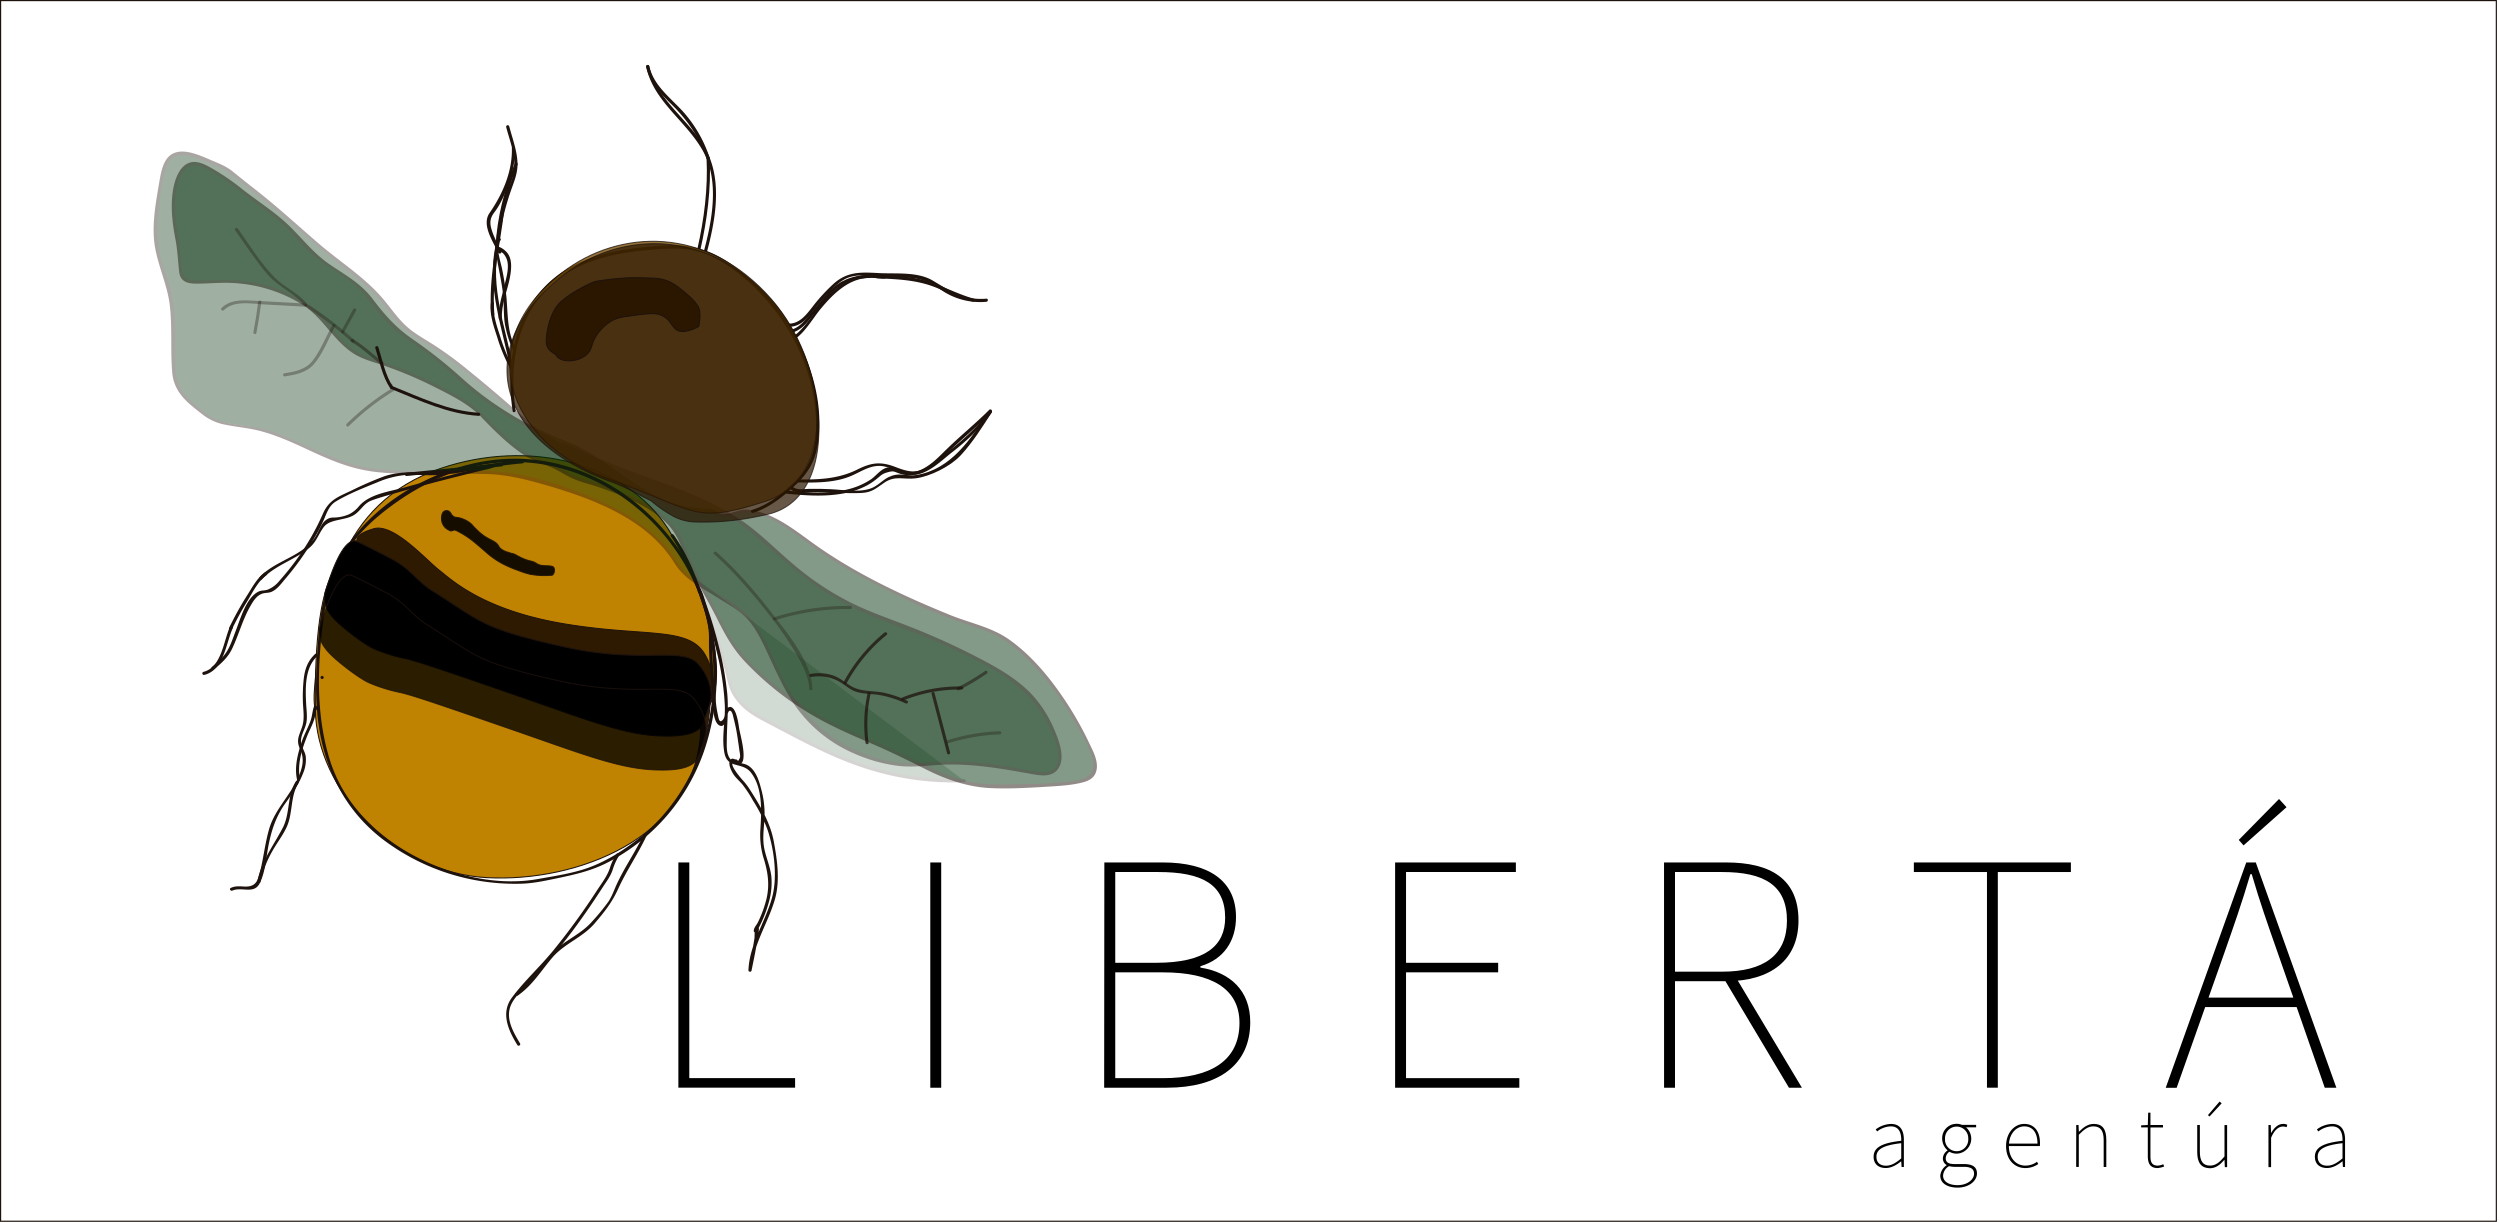 <?xml version="1.0" encoding="UTF-8" standalone="no"?>
<svg
   xmlns:dc="http://purl.org/dc/elements/1.1/"
   xmlns:cc="http://creativecommons.org/ns#"
   xmlns:rdf="http://www.w3.org/1999/02/22-rdf-syntax-ns#"
   xmlns:svg="http://www.w3.org/2000/svg"
   xmlns="http://www.w3.org/2000/svg"
   xmlns:sodipodi="http://sodipodi.sourceforge.net/DTD/sodipodi-0.dtd"
   xmlns:inkscape="http://www.inkscape.org/namespaces/inkscape"
   viewBox="0 0 400 195.734"
   version="1.1"
   id="svg220"
   sodipodi:docname="LOGO WEB 2.svg"
   width="400"
   height="195.734"
   inkscape:version="0.92.4 (5da689c313, 2019-01-14)">
  <sodipodi:namedview
     pagecolor="#ffffff"
     bordercolor="#666666"
     borderopacity="1"
     objecttolerance="10"
     gridtolerance="10"
     guidetolerance="10"
     inkscape:pageopacity="0"
     inkscape:pageshadow="2"
     inkscape:window-width="1920"
     inkscape:window-height="1017"
     id="namedview222"
     showgrid="false"
     inkscape:zoom="1"
     inkscape:cx="288.235"
     inkscape:cy="133.78"
     inkscape:window-x="-8"
     inkscape:window-y="-8"
     inkscape:window-maximized="1"
     inkscape:current-layer="svg220" />
  <defs
     id="defs4">
    <style
       id="style2">.cls-1{fill:#c08201;}.cls-1,.cls-10,.cls-14,.cls-15,.cls-18,.cls-19,.cls-2,.cls-20,.cls-9{stroke:#1e120d;stroke-miterlimit:10;}.cls-1,.cls-10,.cls-14,.cls-15,.cls-18,.cls-19,.cls-2,.cls-9{stroke-width:0.5px;}.cls-10,.cls-15,.cls-2{fill:#2b1700;}.cls-2{opacity:0.97;}.cls-3{opacity:0.49;}.cls-4{fill:#01300a;}.cls-5{fill:#1e120d;}.cls-6{opacity:0.18;}.cls-7{opacity:0.6;}.cls-8{opacity:0.63;}.cls-9{fill:#764c00;}.cls-19,.cls-9{opacity:0.78;}.cls-10{opacity:0.72;}.cls-11{opacity:0.32;}.cls-12{opacity:0.74;}.cls-13{opacity:0.5;}.cls-14{opacity:0.89;}.cls-15{opacity:0.99;}.cls-16{opacity:0.33;}.cls-17{opacity:0.44;}.cls-20{fill:none;stroke-width:0.56px;}</style>
  </defs>
  <title
     id="title6">LOGO WEB 2</title>
  <g
     id="Vrstva_2"
     data-name="Vrstva 2"
     transform="matrix(0.335,0,0,0.335,0,2.4414063e-6)">
    <g
       id="Vrstva_1-2"
       data-name="Vrstva 1">
      <path
         d="m 324,411.92 h 5.22 v 103 h 50.53 v 4.56 H 324 Z"
         id="path8"
         inkscape:connector-curvature="0" />
      <path
         d="m 444.32,411.92 h 5.21 V 519.5 h -5.21 z"
         id="path10"
         inkscape:connector-curvature="0" />
      <path
         d="m 527.45,411.92 h 28 c 21.52,0 34.88,8.48 34.88,26.08 0,11.41 -5.87,20.21 -17,23.47 v 0.66 c 14.34,2.28 23.8,11.08 23.8,26.07 0,20.54 -15.32,31.3 -39.77,31.3 h -30 z m 24.77,47.92 c 23.47,0 32.93,-8.15 32.93,-21.51 0,-16 -11.09,-21.84 -31.95,-21.84 h -20.54 v 43.35 z m 3.26,55.1 c 22.49,0 36.51,-8.15 36.51,-26.41 0,-16.3 -13.36,-24.12 -36.51,-24.12 h -22.82 v 50.53 z"
         id="path12"
         inkscape:connector-curvature="0" />
      <path
         d="M 666.32,411.92 H 724 v 4.57 h -52.46 v 43.35 h 44 v 4.57 h -44 v 50.53 h 54.11 v 4.56 h -59.33 z"
         id="path14"
         inkscape:connector-curvature="0" />
      <path
         d="m 794.76,411.92 h 29.67 c 21.19,0 34.55,7.83 34.55,27.71 0,18.91 -13.36,29 -34.55,29 H 800 v 50.87 h -5.22 z m 27.71,52.16 c 19.89,0 31,-7.82 31,-24.45 0,-16.95 -11.08,-23.14 -31,-23.14 H 800 v 47.59 z m 0.65,2.94 5.87,-0.33 31.62,52.81 h -6.19 z"
         id="path16"
         inkscape:connector-curvature="0" />
      <path
         d="m 949,416.49 h -34.92 v -4.57 h 75 v 4.57 h -34.9 v 103 H 949 Z"
         id="path18"
         inkscape:connector-curvature="0" />
      <path
         d="m 1072.84,411.92 h 4.56 l 38.47,107.58 h -5.54 L 1087.84,455 c -4.57,-13 -8.48,-24.12 -12.39,-37.48 h -0.65 c -3.92,13.36 -7.83,24.44 -12.39,37.48 l -22.82,64.55 h -5.22 z M 1051,476.47 h 47.76 V 481 H 1051 Z m 18.25,-75.3 19.24,-19.56 3.58,3.91 -20.53,18.25 z"
         id="path20"
         inkscape:connector-curvature="0" />
      <path
         d="m 894.86,552.46 c 0,-4.49 4.12,-6.59 13.19,-7.6 0.09,-3.28 -0.75,-6.89 -4.95,-6.89 a 11,11 0 0 0 -6.56,2.44 l -0.67,-1 a 13,13 0 0 1 7.31,-2.61 c 4.71,0 6.13,3.53 6.13,7.56 v 13 h -1.09 l -0.17,-2.69 H 908 c -2.1,1.68 -4.62,3.19 -7.31,3.19 -3.14,0.02 -5.83,-1.58 -5.83,-5.4 z m 13.19,0.8 V 546 c -8.82,1 -11.84,3 -11.84,6.47 0,3.11 2.1,4.28 4.54,4.28 2.44,0 4.62,-1.22 7.3,-3.49 z"
         id="path22"
         inkscape:connector-curvature="0" />
      <path
         d="m 926.7,561.58 a 6.57,6.57 0 0 1 3,-5 v -0.17 a 3.59,3.59 0 0 1 -1.76,-3.19 4.71,4.71 0 0 1 2.18,-3.7 v -0.17 a 7.51,7.51 0 0 1 -2.52,-5.54 6.86,6.86 0 0 1 6.89,-7.06 6.68,6.68 0 0 1 2.61,0.51 h 6.72 v 1.17 H 939 a 7.15,7.15 0 0 1 -4.49,12.57 6.78,6.78 0 0 1 -3.44,-0.92 3.94,3.94 0 0 0 -1.77,3.11 c 0,1.51 0.84,2.77 4,2.77 h 4.46 c 4.45,0 6.46,1.43 6.46,4.53 0,3.37 -3.61,6.73 -9.24,6.73 -5.17,-0.01 -8.28,-2.28 -8.28,-5.64 z m 16.13,-1 c 0,-2.35 -1.68,-3.28 -4.87,-3.28 h -4.62 a 13.83,13.83 0 0 1 -2.44,-0.33 5.58,5.58 0 0 0 -2.86,4.53 c 0,2.69 2.52,4.54 7,4.54 4.77,-0.04 7.79,-2.78 7.79,-5.47 z m -2.77,-16.72 a 5.55,5.55 0 1 0 -11.09,0 5.56,5.56 0 1 0 11.09,0 z"
         id="path24"
         inkscape:connector-curvature="0" />
      <path
         d="m 958.12,547.38 c 0,-6.55 4.2,-10.59 8.65,-10.59 4.62,0 7.56,3.28 7.56,9.24 a 8.17,8.17 0 0 1 -0.08,1.35 h -14.79 c 0,5.38 3.11,9.32 7.9,9.32 a 9.14,9.14 0 0 0 5.54,-1.84 l 0.59,1.09 a 10.7,10.7 0 0 1 -6.22,1.93 c -5.04,0 -9.15,-3.95 -9.15,-10.5 z m 15,-1.18 c 0,-5.54 -2.52,-8.23 -6.3,-8.23 -3.61,0 -6.89,3.11 -7.31,8.23 z"
         id="path26"
         inkscape:connector-curvature="0" />
      <path
         d="m 991.63,537.3 h 1.09 l 0.17,3.19 H 993 c 2.1,-2.1 4.2,-3.7 7,-3.7 4.12,0 6,2.44 6,7.65 v 12.94 h -1.26 v -12.77 c 0,-4.46 -1.43,-6.64 -4.88,-6.64 -2.52,0 -4.36,1.34 -7,4 v 15.38 h -1.26 z"
         id="path28"
         inkscape:connector-curvature="0" />
      <path
         d="m 1025.82,552.08 v -13.61 h -3.19 v -1 l 3.19,-0.16 0.17,-5.88 h 1.09 v 5.88 h 6 v 1.17 h -6 v 13.78 c 0,2.61 0.59,4.45 3.53,4.45 a 7.36,7.36 0 0 0 2.6,-0.67 l 0.42,1.09 a 11.56,11.56 0 0 1 -3.11,0.76 c -3.69,-0.01 -4.7,-2.36 -4.7,-5.81 z"
         id="path30"
         inkscape:connector-curvature="0" />
      <path
         d="M 1049.42,550.24 V 537.3 h 1.26 v 12.77 c 0,4.45 1.43,6.63 4.88,6.63 2.52,0 4.36,-1.34 6.88,-4.36 v -15 h 1.26 v 20.08 h -1.09 l -0.17,-3.45 h -0.08 c -2,2.35 -4.12,4 -6.89,4 -4.12,-0.09 -6.05,-2.53 -6.05,-7.73 z m 5.13,-17.65 5.54,-6.47 1,0.84 -5.8,6.3 z"
         id="path32"
         inkscape:connector-curvature="0" />
      <path
         d="m 1083.44,537.3 h 1.09 l 0.17,3.78 h 0.09 c 1.34,-2.44 3.27,-4.29 5.71,-4.29 a 4.09,4.09 0 0 1 1.93,0.42 l -0.33,1.18 a 4.2,4.2 0 0 0 -1.77,-0.34 c -1.85,0 -4,1.43 -5.63,5.38 v 14 h -1.26 z"
         id="path34"
         inkscape:connector-curvature="0" />
      <path
         d="m 1105.62,552.46 c 0,-4.49 4.11,-6.59 13.19,-7.6 0.08,-3.28 -0.76,-6.89 -5,-6.89 a 11,11 0 0 0 -6.55,2.44 l -0.67,-1 a 12.91,12.91 0 0 1 7.31,-2.61 c 4.7,0 6.13,3.53 6.13,7.56 v 13 H 1119 l -0.17,-2.69 h -0.09 c -2.1,1.68 -4.62,3.19 -7.31,3.19 -3.12,0.02 -5.81,-1.58 -5.81,-5.4 z m 13.19,0.8 V 546 c -8.82,1 -11.85,3 -11.85,6.47 0,3.11 2.1,4.28 4.54,4.28 2.44,0 4.62,-1.22 7.31,-3.49 z"
         id="path36"
         inkscape:connector-curvature="0" />
      <path
         class="cls-1"
         d="m 150.15,329.75 c 3.69,-49.13 14.67,-92.45 64.24,-107.29 42.37,-12.69 87.77,0.07 106.66,33.35 33.46,59 34,127.65 -48,62.57 -37.38,-29.71 -127.05,66.75 -122.9,11.37 z"
         id="path38"
         inkscape:connector-curvature="0"
         style="fill:#c08201;stroke:#1e120d;stroke-width:0.5px;stroke-miterlimit:10" />
      <path
         class="cls-2"
         d="m 161.15,311.2 c 4.46,6.72 15.38,17.56 19.67,19.69 a 47.42,47.42 0 0 0 14.6,4.51 c 5.7,0.81 21.25,6.44 52.34,17.71 34.92,12.64 52.24,20.65 69.77,17.68 4.31,-0.73 13.2,-2.37 17,-9.41 1.48,-2.76 2.07,-6.46 3.24,-13.87 a 103.59,103.59 0 0 0 1.38,-11.16 c 0,0 4.46,-12.65 -2.78,-24.26 -8,-12.8 -28.62,-7.84 -66.06,-14 -39.35,-6.44 -54.48,-21 -60.6,-25.8 -6.37,-5 -21.77,-22.51 -31.21,-19.75 -10.62,3.1 -7.28,6.3 -8.11,6 -6.46,-2.47 -12,20.17 -13,27.14 -1.16,7.2 -3.16,15.11 3.76,25.52 z"
         id="path40"
         inkscape:connector-curvature="0"
         style="opacity:0.97;fill:#2b1700;stroke:#1e120d;stroke-width:0.5px;stroke-miterlimit:10" />
      <g
         class="cls-3"
         id="g46"
         style="opacity:0.49">
        <path
           class="cls-4"
           d="m 230.36,198.64 c 0.28,0.28 4.4,4.57 10.06,9.83 2.49,2.31 3.46,3.18 4.07,3.63 2.78,2.05 6.49,5.35 10.74,7 4.62,1.82 10.27,4.16 11.77,5 14.56,8.59 8.67,2.35 34.92,14.33 23.7,10.82 23.18,21 26.65,28.34 5.85,12.45 10.65,19.92 17.55,34.34 2.13,4.44 6.3,11.71 19.85,23.49 27.95,24.32 48.65,26.82 75,41.27 0,0 12.57,6.9 25.29,9 1.31,0.22 2.6,0.37 2.6,0.37 a 55.11,55.11 0 0 0 10.85,0.22 c 9,-0.63 17.36,0.42 32.92,-1.81 5.11,-0.73 8.24,-1.42 9.73,-4.1 1.93,-3.47 0,-8.32 -1.35,-11.3 -17,-37.77 -40.09,-52.72 -40.09,-52.72 -13,-8.44 -11.37,-3.44 -38.26,-15.89 -24.64,-11.41 -37.9,-17.55 -54.16,-29.2 -9.07,-6.49 -22,-16.77 -34.25,-16.43 -1.51,0 -9.21,5 -14,-0.07 0,0 -6.8,-0.38 -13,-1.38 -14.56,-2.33 -29.89,-15.32 -43.34,-24 -14,-9.09 -17,-6.39 -34.53,-16.55 a 211.32,211.32 0 0 1 -17.77,-11.45 c -11.27,-8.18 -11,-9.87 -23.3,-19.47 -13.35,-10.43 -16.45,-10.62 -24,-18.8 -6.1,-6.62 -4.76,-7.25 -10.51,-13.18 -9,-9.23 -12.36,-7.87 -23.39,-17.37 -8.64,-7.44 -6.93,-8.59 -16.87,-17 -6.74,-5.71 -6.54,-4.35 -17.06,-12.82 a 107.56,107.56 0 0 0 -13.93,-9.85 c -6.33,-3.73 -9.48,-4.62 -12.26,-3.45 -2.49,1 -3.77,3.39 -4.81,5.36 -0.84,1.58 -3.55,7.15 -2.29,21.64 0.67,7.69 1.51,7 2.5,17 0.73,7.38 0.33,8.36 1.51,9.9 3.14,4.1 9.07,1.21 22.78,1.9 a 76.84,76.84 0 0 1 15.58,2.22 68.51,68.51 0 0 1 20.64,9.16 c 10.76,7.2 10.25,11.8 19.22,19.59 9.94,8.63 11.76,4 39.72,17.52 15.38,7.41 21.8,12.18 25.22,15.73 z"
           id="path42"
           inkscape:connector-curvature="0"
           style="fill:#01300a" />
        <path
           class="cls-5"
           d="m 229.83,199.17 c 6.1,6.32 12.42,12.7 19.71,17.66 4.54,3.08 9.81,4.54 14.75,6.83 3.13,1.46 6,3.38 9.15,4.83 4,1.85 8.35,2.71 12.49,4.16 11,3.84 23.24,8.59 31.86,16.62 5.11,4.76 7,10.39 9.56,16.63 4.33,10.53 10.55,20.35 15.63,30.53 3.59,7.19 7.17,13.5 12.69,19.42 A 144.5,144.5 0 0 0 385.4,340 c 9.86,6.09 20.46,10.69 31.09,15.24 8.82,3.76 17.31,8 25.87,12.28 9.27,4.65 19.44,8.24 29.86,8.84 9.27,0.52 19.14,-0.08 28.4,-0.65 5.45,-0.34 11.34,-0.66 16.63,-2.06 3.61,-0.94 6.13,-2.73 6.59,-6.64 0.49,-4.27 -2,-8.67 -3.76,-12.39 a 159.31,159.31 0 0 0 -10.48,-18.7 c -7.35,-11.25 -16.36,-22.45 -27.41,-30.32 -8.67,-6.18 -19,-8 -28.73,-12 -22.31,-9.08 -45,-19.74 -64.62,-33.78 -9.1,-6.5 -18.61,-14.36 -30,-16.19 -4,-0.65 -5.84,0.26 -9.47,1.26 a 10.49,10.49 0 0 1 -5.58,0.37 c -1.85,-0.51 -2.1,-1.66 -3.38,-2 a 28.08,28.08 0 0 0 -4.4,-0.35 c -6.94,-0.62 -13.44,-1.7 -19.81,-4.64 a 117.64,117.64 0 0 1 -17,-10.13 c -8.73,-5.94 -17.15,-12.59 -27,-16.61 -10.55,-4.3 -20.4,-8.65 -30.1,-14.79 A 150.94,150.94 0 0 1 220.87,180.85 224.26,224.26 0 0 0 197,161.94 c -7.87,-5.42 -13.25,-11.53 -19,-19.13 -5.75,-7.6 -13.17,-11.46 -20.7,-16.64 -8.55,-5.89 -14.14,-14 -21.8,-20.74 -6.29,-5.53 -13.44,-10.06 -20,-15.26 a 107.62,107.62 0 0 0 -12.56,-8.75 c -3.17,-1.85 -7.3,-4.53 -11.2,-4 -5.21,0.76 -7.75,6.9 -8.74,11.46 -1.79,8.3 -0.82,17.06 0.77,25.31 0.94,4.9 1.18,9.82 1.7,14.77 0.21,2 0.5,3.66 2.14,5 1.64,1.34 4,1.49 6.08,1.51 5.74,0.05 11.4,-0.63 17.16,-0.31 a 69.73,69.73 0 0 1 33.33,10.18 c 9.34,5.83 14,15.39 22.53,22 3.85,3 8,4.5 12.65,5.94 a 193.58,193.58 0 0 1 28.8,11.86 c 7.57,3.79 15.68,7.87 21.69,14 0.68,0.69 1.74,-0.37 1.06,-1.06 -5.31,-5.4 -12.25,-9.16 -18.89,-12.62 a 196,196 0 0 0 -28.37,-12.35 c -4.69,-1.56 -9.63,-2.64 -13.83,-5.34 -7.44,-4.79 -11.4,-12.69 -17.81,-18.5 -7.72,-7 -18,-11.57 -28.08,-13.85 -9.78,-2.21 -19.37,-1.72 -29.29,-1.47 -3.23,0.08 -6.61,-0.12 -7.53,-3.76 -1.1,-4.31 -0.7,-9.18 -1.4,-13.6 -1.41,-8.92 -3.17,-17.86 -1.35,-26.9 a 20.4,20.4 0 0 1 2.32,-6.37 c 4.55,-7.7 11.35,-3.21 17.13,0.34 8,4.89 14.86,11.24 22.55,16.53 6.62,4.55 12,10 17.32,16 6.2,7 13.83,11.58 21.55,16.66 8.68,5.72 13.13,14.52 20.22,21.72 5.4,5.49 12.09,9.37 18.23,13.94 7.94,5.89 14.87,12.83 22.59,19 A 186.77,186.77 0 0 0 249,202.69 c 8.06,4.66 16.54,7.42 25,11.23 10.36,4.68 19.23,12.18 28.71,18.35 9.31,6.06 18.54,10.5 29.65,11.77 a 62.35,62.35 0 0 1 6.58,0.61 c 1.45,0.34 1.95,1 3.37,1.66 3.58,1.66 7,-0.07 10.46,-1 11.23,-2.94 24.05,7.58 32.57,13.75 a 216.48,216.48 0 0 0 26.16,16.41 c 17.57,9.27 36,18.53 55,24.27 a 54,54 0 0 1 21.44,12.46 122.56,122.56 0 0 1 16.35,18.52 152.86,152.86 0 0 1 9,13.93 c 3.11,5.45 7,11.64 8.57,17.79 2.66,10.81 -9,10.64 -16.4,11.35 -5.33,0.5 -10.67,0.64 -16,0.68 -10.18,0.09 -19.8,1 -29.79,-1.86 -9,-2.54 -16.88,-6.87 -25.18,-11 -9.38,-4.64 -19.13,-8.44 -28.67,-12.74 a 160.22,160.22 0 0 1 -29.21,-16.75 c -9.79,-7.21 -19.9,-15.68 -26.66,-25.94 -5.07,-7.7 -8.61,-16.53 -13,-24.66 a 243.64,243.64 0 0 1 -10.42,-22.28 c -6.53,-15.91 -25.47,-23 -40.57,-28.23 -4.1,-1.42 -8.37,-2.26 -12.3,-4.14 -2.92,-1.4 -5.62,-3.2 -8.56,-4.55 -4.94,-2.27 -10.23,-3.76 -14.75,-6.84 -7.19,-4.88 -13.4,-11.2 -19.41,-17.42 -0.72,-0.65 -1.78,0.41 -1.11,1.11 z"
           id="path44"
           inkscape:connector-curvature="0"
           style="fill:#1e120d" />
      </g>
      <path
         class="cls-1"
         d="m 334.37,353.42 c -5.12,46.38 -57.83,68.05 -101.76,65.76 -43.93,-2.29 -81.56,-41.58 -82,-80.55 -0.64,-63.82 9.47,-112 68.77,-33.36 31.46,41.66 121.08,-7.01 114.99,48.15 z"
         id="path48"
         inkscape:connector-curvature="0"
         style="fill:#c08201;stroke:#1e120d;stroke-width:0.5px;stroke-miterlimit:10" />
      <path
         class="cls-5"
         d="m 246.27,195.94 c -2.8,-18.6 -0.51,-38.48 11.32,-53.73 12.32,-15.88 31.89,-21 51.06,-22.72 11.83,-1.09 23.12,-2 33.84,4.15 a 93.28,93.28 0 0 1 22.95,18.93 c 13.66,15.27 22.66,34.84 24.14,55.36 0.77,10.64 -0.3,21.79 -7.86,29.82 -6.06,6.43 -13.91,13.18 -22.52,15.77 a 0.75,0.75 0 0 0 0.4,1.44 c 7.82,-2.35 14.81,-8.05 20.62,-13.59 6.42,-6.12 9.58,-12.21 10.66,-21.2 2.61,-21.79 -5.91,-44.76 -18.89,-62 a 101.28,101.28 0 0 0 -22,-21.48 c -10,-7.14 -19.57,-10.19 -31.91,-9.44 -20.6,1.25 -42.88,4.07 -57.93,19.72 -15.05,15.65 -18.46,38.43 -15.3,59.36 0.14,0.95 1.59,0.55 1.44,-0.4 z"
         id="path50"
         inkscape:connector-curvature="0"
         style="fill:#1e120d" />
      <path
         class="cls-5"
         d="m 308.65,32 c 3.64,16.82 19.5,26 27.35,40.61 7.6,14.08 4.13,32.63 0.2,47.3 a 0.752,0.752 0 0 0 1.45,0.4 c 3.71,-13.87 6.77,-30.47 1.54,-44.35 C 332.81,59 314,49.76 310.09,31.57 c -0.2,-0.94 -1.65,-0.55 -1.44,0.4 z"
         id="path52"
         inkscape:connector-curvature="0"
         style="fill:#1e120d" />
      <path
         class="cls-5"
         d="m 376,156.05 c 7.57,0.55 11.26,-6.34 15.41,-11.3 3.32,-4 7.18,-8.54 11.66,-11.18 5,-2.94 11.25,-1.93 16.78,-1.64 4.89,0.26 9.78,0.47 14.66,0.77 6.29,0.38 10.09,2.66 15.19,5.92 a 32.83,32.83 0 0 0 21.36,5.53 c 1,-0.08 1,-1.58 0,-1.5 -10.51,0.86 -16.89,-3.44 -25.45,-8.58 -7.33,-4.4 -17.52,-3.21 -25.76,-3.64 -8.56,-0.44 -15.09,-0.87 -21.76,5.14 a 86,86 0 0 0 -9.87,10.75 c -3.15,4 -6.44,8.65 -12.22,8.23 -1,-0.07 -1,1.43 0,1.5 z"
         id="path54"
         inkscape:connector-curvature="0"
         style="fill:#1e120d" />
      <path
         class="cls-5"
         d="m 237.92,113.82 c -1.94,1.81 -1.2,5.24 -0.89,7.54 0.91,6.63 2.63,13.11 3.3,19.78 0.54,5.44 -0.08,10.65 1.31,16 a 46,46 0 0 0 3.5,10.24 c 0.43,0.78 1.53,0.22 1.37,-0.58 v -0.07 c -0.19,-0.95 -1.63,-0.55 -1.45,0.39 v 0.08 l 1.37,-0.58 c -4.12,-7.61 -3.83,-15.75 -4.48,-24 a 133.19,133.19 0 0 0 -2.21,-14.44 c -0.54,-2.84 -3.34,-10.87 -0.77,-13.27 0.71,-0.66 -0.36,-1.72 -1.06,-1.06 z"
         id="path56"
         inkscape:connector-curvature="0"
         style="fill:#1e120d" />
      <path
         class="cls-5"
         d="m 238.23,118.61 c 0.34,-9 2.75,-18.71 5.69,-27.26 1.55,-4.53 3.41,-8.56 3.24,-13.48 -0.2,-6 -2.44,-11.75 -3.94,-17.52 a 0.752,0.752 0 0 0 -1.45,0.4 c 1.6,6.13 4.1,12.31 3.89,18.74 -0.17,5.14 -2.75,9.75 -4.18,14.61 -2.3,7.87 -4.44,16.28 -4.75,24.51 a 0.75,0.75 0 0 0 1.5,0 z"
         id="path58"
         inkscape:connector-curvature="0"
         style="fill:#1e120d" />
      <path
         class="cls-5"
         d="m 236.75,116.94 c -4.44,19.91 3.26,39.82 7,59.19 0.18,0.94 1.63,0.54 1.45,-0.4 -3.68,-19.1 -11.37,-38.77 -7,-58.39 0.2,-0.94 -1.24,-1.35 -1.45,-0.4 z"
         id="path60"
         inkscape:connector-curvature="0"
         style="fill:#1e120d" />
      <path
         class="cls-5"
         d="m 377.17,233.2 c 2.36,3 7.81,1.81 11.12,1.78 7.69,-0.09 15.37,0.85 23.06,0.48 5.16,-0.25 7,-2.2 11,-4.93 5.23,-3.58 9.4,-1.37 14.88,-2.06 7.08,-0.88 16.79,-5.78 21.62,-11 5.64,-6.05 10.33,-13.54 14.78,-20.45 0.53,-0.82 -0.77,-1.57 -1.29,-0.76 -8.42,13.07 -18,28 -34.87,30.64 -3.39,0.53 -6.73,-0.75 -10.14,-0.05 -4.36,0.91 -6.17,3.62 -9.77,5.67 -5.55,3.14 -14.76,1.38 -20.89,1.12 -3.41,-0.14 -6.81,-0.24 -10.22,-0.16 -2.48,0.06 -6.46,0.85 -8.2,-1.37 -0.59,-0.76 -1.65,0.31 -1.06,1.06 z"
         id="path62"
         inkscape:connector-curvature="0"
         style="fill:#1e120d" />
      <path
         class="cls-5"
         d="m 380.88,230.43 c 8.75,0.11 18,0.28 26.16,-3.35 5.24,-2.33 9.82,-5.7 15.84,-4.17 3.9,1 7.45,3.22 11.48,3.78 7.69,1.09 14.69,-6.25 20.26,-10.59 7.15,-5.56 13.72,-11.66 19,-19 0.57,-0.79 -0.73,-1.54 -1.29,-0.76 -5.78,8.1 -13.19,14.57 -21.09,20.53 a 97.53,97.53 0 0 1 -9.08,6.58 c -5.15,3 -9.5,1.49 -14.62,-0.46 -7.16,-2.72 -11.53,-2 -18.22,1.34 -9.09,4.5 -18.48,4.78 -28.43,4.65 a 0.75,0.75 0 0 0 0,1.5 z"
         id="path64"
         inkscape:connector-curvature="0"
         style="fill:#1e120d" />
      <g
         class="cls-6"
         id="g70"
         style="opacity:0.18">
        <path
           class="cls-4"
           d="m 332.12,276.14 c 5.2,15.57 10.52,27.34 15.61,46.71 1.25,4.75 0.4,6.39 7.31,14.43 2.34,2.72 5.64,4.22 8.73,5.84 l 20.55,10.76 c 23.41,12.26 48.7,20.29 76.15,19"
           id="path66"
           inkscape:connector-curvature="0"
           style="fill:#01300a" />
        <path
           class="cls-5"
           d="m 331.4,276.34 c 4.84,14.37 10.55,28.42 14.62,43.05 1.27,4.61 1.81,9.24 4.49,13.29 4,6.11 9.07,9.09 15.45,12.43 14.93,7.82 29.67,16 45.71,21.37 a 136.69,136.69 0 0 0 48.8,7.14 c 1,0 1,-1.54 0,-1.5 a 134.9,134.9 0 0 1 -47.59,-6.82 c -15.62,-5.13 -29.94,-13 -44.45,-20.59 -7.19,-3.77 -13.79,-7.12 -17.76,-14.65 -2.28,-4.33 -2.84,-9.9 -4.2,-14.55 -3.92,-13.41 -9.17,-26.34 -13.63,-39.57 -0.3,-0.91 -1.75,-0.52 -1.44,0.4 z"
           id="path68"
           inkscape:connector-curvature="0"
           style="fill:#1e120d" />
      </g>
      <path
         class="cls-5"
         d="m 214.28,226.29 c 11.95,-2.12 23.26,-3.84 35.3,-5 0.94,-0.08 1,-1.54 0,-1.5 -13.18,0.64 -25.73,4.18 -38.78,5.39 -9.45,0.87 -18.45,-0.78 -27.6,2.43 a 165.36,165.36 0 0 0 -15.39,6.71 c -6.35,3 -10.65,4.42 -13.56,11 a 117,117 0 0 1 -12.13,21.25 126.64,126.64 0 0 1 -8.59,10.74 13.7,13.7 0 0 1 -5.8,4.35 c -1.39,0.46 -2.88,0.22 -4.25,0.89 -5.83,2.86 -8.56,12.74 -10.74,18.33 -1.72,4.43 -3,9.07 -6.2,12.69 a 40,40 0 0 1 -5.3,4.95 c -0.76,0.6 0.31,1.65 1.06,1.06 l 0.06,-0.05 c 0.76,-0.59 -0.3,-1.64 -1.06,-1.06 l -0.06,0.05 1.06,1.06 c 3.3,-2.59 6.59,-5.68 8.44,-9.5 3.29,-6.8 5.1,-14.17 8.93,-20.75 1.38,-2.37 2.91,-4.93 5.71,-5.83 1.36,-0.44 2.82,-0.24 4.18,-0.79 2.83,-1.15 4.83,-4.07 6.75,-6.31 a 133.43,133.43 0 0 0 13.33,-18.62 86.23,86.23 0 0 0 4.93,-9.31 c 1.48,-3.39 2.53,-7 5.89,-9 6.07,-3.65 13.3,-6.47 19.87,-9.15 a 43.72,43.72 0 0 1 12.7,-3.38 c 4.92,-0.43 9.85,0.21 14.77,0 14.06,-0.68 27.65,-4.92 41.78,-5.6 v -1.5 c -12.09,1.14 -23.74,2.92 -35.7,5 -0.95,0.16 -0.55,1.61 0.4,1.44 z"
         id="path72"
         inkscape:connector-curvature="0"
         style="fill:#1e120d" />
      <path
         class="cls-5"
         d="m 97.59,322.33 c 9.36,-2.3 10.28,-15 13.59,-22.37 0.39,-0.87 -0.9,-1.63 -1.3,-0.75 -3.09,6.86 -4.06,19.55 -12.69,21.67 a 0.752,0.752 0 0 0 0.4,1.45 z"
         id="path74"
         inkscape:connector-curvature="0"
         style="fill:#1e120d" />
      <path
         class="cls-5"
         d="m 194.11,227.37 45.42,-4.6 a 0.75,0.75 0 0 0 0,-1.5 c -1.3,-0.15 -3,0.52 -4.25,0.8 -3.79,0.84 -7.56,1.76 -11.33,2.69 q -15.33,3.78 -30.54,8 c -7.18,2 -16.89,3.08 -21.94,9 a 14.38,14.38 0 0 1 -4.78,3.87 19.15,19.15 0 0 1 -7.16,1.55 7.39,7.39 0 0 0 -2.19,0.27 c -3.76,1.47 -4.63,5.4 -6.44,8.46 -5.77,9.81 -19.54,11.63 -27,19.91 -0.65,0.72 0.41,1.78 1.06,1.06 6.13,-6.79 15.47,-9.33 22.52,-15 3.7,-3 4.48,-6.56 7.14,-10.14 3,-4.06 10.52,-3 14.81,-6 3.06,-2.1 4.32,-5.33 8,-6.69 4.21,-1.57 8.64,-2.7 12.95,-3.94 9.85,-2.81 19.77,-5.42 29.71,-7.91 4.41,-1.11 8.82,-2.2 13.25,-3.22 1.78,-0.42 4.36,-1.51 6.22,-1.29 v -1.5 l -45.42,4.6 c -1,0.1 -1,1.6 0,1.5 z"
         id="path76"
         inkscape:connector-curvature="0"
         style="fill:#1e120d" />
      <path
         class="cls-5"
         d="m 333.61,283.05 c 15.56,41.24 5.72,91.62 -30.38,118.82 -7.38,5.56 -15.68,10.58 -24.55,13.35 -6.93,2.17 -14.51,3.31 -21.68,4.6 -18.56,3.35 -39.1,-1.24 -55.82,-9.38 -20.25,-9.87 -37.1,-26.1 -43.8,-48 -6.52,-21.26 -5.79,-44.19 -3,-66 1.6,-12.46 5.33,-24.35 12.41,-34.81 5.45,-8.05 12.54,-14.41 20.3,-20.13 11.61,-8.54 24.56,-15.2 38.65,-18.54 45.62,-10.84 91.11,17.74 107.87,60.11 0.35,0.89 1.8,0.5 1.44,-0.4 -14.76,-37.32 -51.58,-65.1 -92.57,-63.52 -34.35,1.32 -73.2,24.53 -85.15,57.75 -4,11.09 -5,22.85 -5.77,34.52 -0.78,11.43 -1,22.87 0.55,34.24 3.15,22.52 13.09,42 31.47,55.78 a 104.62,104.62 0 0 0 64.59,20.65 c 5.94,-0.07 11.49,-1.28 17.29,-2.48 9.23,-1.92 17.54,-3.75 25.9,-8.28 a 94.67,94.67 0 0 0 44.94,-52.7 112.6,112.6 0 0 0 -1.25,-76 c -0.33,-0.87 -1.78,-0.48 -1.44,0.42 z"
         id="path78"
         inkscape:connector-curvature="0"
         style="fill:#1e120d" />
      <path
         class="cls-5"
         d="m 150.35,312.52 c -3.6,3.42 -4.88,7.54 -5.35,12.4 a 77,77 0 0 0 -0.3,11.06 c 0.18,3.66 0.78,7.48 -0.36,11 -1.36,4.23 -3,6.3 -1.17,10.49 a 12.53,12.53 0 0 1 1.19,8 c -2.24,11.46 -12.63,19.31 -15.84,30.53 -1.85,6.45 -2.59,13.14 -4.14,19.65 -1.16,4.83 -2,8 -7.58,7.78 -2.5,-0.11 -4.26,-0.38 -6.57,0.65 -0.89,0.38 -0.12,1.68 0.75,1.29 4.59,-2 10.4,2 13.14,-3.65 2.74,-5.65 3,-12.62 4.26,-18.61 1.45,-7.17 3.64,-13.46 7.91,-19.44 3.19,-4.47 6.42,-9.09 8.42,-14.24 a 16.58,16.58 0 0 0 1.34,-8 c -0.27,-2.1 -1.42,-3.64 -2,-5.59 -1.23,-4.09 1.79,-7.22 2.35,-11.09 0.42,-2.9 -0.06,-5.94 -0.2,-8.85 -0.34,-7.52 -0.63,-16.84 5.21,-22.4 0.7,-0.67 -0.36,-1.73 -1.06,-1.06 z"
         id="path80"
         inkscape:connector-curvature="0"
         style="fill:#1e120d" />
      <path
         class="cls-5"
         d="m 153.85,324.31 a 0.75,0.75 0 0 0 0,-1.5 0.75,0.75 0 0 0 0,1.5 z"
         id="path82"
         inkscape:connector-curvature="0"
         style="fill:#1e120d" />
      <path
         class="cls-5"
         d="m 151.41,338.63 q 0,-0.47 0,-0.93 a 0.76,0.76 0 0 0 -1.48,-0.2 c -0.76,2.13 -0.81,4.52 -1.59,6.69 -1.15,3.2 -2.83,6.19 -4,9.42 -2,5.85 -3.88,12.59 -2.46,18.8 0.21,0.94 1.66,0.54 1.44,-0.4 -1.53,-6.71 0.94,-14.35 3.42,-20.56 1.1,-2.75 2.57,-5.31 3.42,-8.15 0.52,-1.75 0.57,-3.71 1.18,-5.4 l -1.47,-0.2 q 0,0.46 0,0.93 c 0,1 1.45,1 1.5,0 z"
         id="path84"
         inkscape:connector-curvature="0"
         style="fill:#1e120d" />
      <path
         class="cls-5"
         d="m 141.28,373.25 c -4.26,6.68 -2.62,15.25 -6.24,22.14 -4.46,8.52 -10.08,15.73 -12.09,25.38 -0.19,0.94 1.25,1.35 1.45,0.4 a 52.35,52.35 0 0 1 5.81,-14.89 c 2.14,-3.85 5,-7.43 6.79,-11.45 2.95,-6.61 1.59,-14.56 5.57,-20.82 0.52,-0.82 -0.78,-1.57 -1.29,-0.76 z"
         id="path86"
         inkscape:connector-curvature="0"
         style="fill:#1e120d" />
      <path
         class="cls-5"
         d="m 248.37,498.32 c -3,-5 -6.67,-11.15 -4.74,-17.2 1.57,-4.95 6.87,-9.06 10.27,-12.83 q 9,-10 17.25,-20.63 c 5.9,-7.67 11.37,-15.63 16.63,-23.76 1.72,-2.66 3.82,-5.35 4.81,-8.4 a 28.73,28.73 0 0 1 3.05,-6.77 c 0.52,-0.82 -0.78,-1.57 -1.29,-0.76 a 28,28 0 0 0 -3.07,6.62 c -1.3,4 -4.09,7.48 -6.36,11 A 327.12,327.12 0 0 1 264.23,454 c -6.27,7.68 -13.89,14.56 -19.76,22.51 -5.45,7.38 -1.65,15.63 2.6,22.58 0.51,0.83 1.81,0.07 1.3,-0.75 z"
         id="path88"
         inkscape:connector-curvature="0"
         style="fill:#1e120d" />
      <path
         class="cls-5"
         d="m 307.44,398.55 c -3.87,8.18 -9.11,15.58 -12.89,23.8 -1.24,2.7 -2.26,5.71 -3.91,8.2 A 99.53,99.53 0 0 1 282.9,440 c -5.27,6.13 -12.8,8.9 -18.48,14.46 -6.46,6.33 -10.35,14.57 -18,19.81 -0.79,0.54 0,1.84 0.76,1.29 7.06,-4.82 11.21,-11.87 16.65,-18.23 5.71,-6.67 14.39,-9.55 20.15,-16.27 4.55,-5.3 8.31,-10 11.18,-16.35 4,-8.79 9.48,-16.69 13.59,-25.39 0.41,-0.87 -0.88,-1.63 -1.29,-0.76 z"
         id="path90"
         inkscape:connector-curvature="0"
         style="fill:#1e120d" />
      <path
         class="cls-5"
         d="m 238.22,117.14 c 0.64,-13.15 4.19,-26.37 9,-38.59 0.35,-0.9 -1.1,-1.29 -1.45,-0.39 -4.83,12.35 -8.37,25.69 -9,39 0,1 1.46,1 1.5,0 z"
         id="path92"
         inkscape:connector-curvature="0"
         style="fill:#1e120d" />
      <path
         class="cls-5"
         d="m 245.11,175.55 a 74.92,74.92 0 0 1 -6.22,-14.91 c -1.58,-4.82 -3.58,-10.48 -3,-15.63 0.1,-1 -1.4,-0.95 -1.5,0 -0.57,5.31 1.46,11.07 3.08,16 a 77.35,77.35 0 0 0 6.37,15.27 0.753,0.753 0 0 0 1.3,-0.76 z"
         id="path94"
         inkscape:connector-curvature="0"
         style="fill:#1e120d" />
      <path
         class="cls-5"
         d="m 239.37,100.21 c -2,16.4 -6.1,33.24 -4.76,49.83 0.08,1 1.58,1 1.5,0 -1.34,-16.61 2.77,-33.41 4.76,-49.83 0.12,-0.95 -1.38,-0.95 -1.5,0 z"
         id="path96"
         inkscape:connector-curvature="0"
         style="fill:#1e120d" />
      <path
         class="cls-5"
         d="m 239.69,152 c -0.24,-8.24 4,-15.77 4.41,-23.92 0.12,-2.55 -0.18,-5.26 -1.83,-7.32 -0.9,-1.13 -3.52,-3.35 -5.13,-2.86 a 0.76,0.76 0 0 0 -0.52,0.93 4.48,4.48 0 0 0 1.78,2.22 0.76,0.76 0 0 0 1,-1 c -1.56,-3.31 -3.47,-6.68 -4.57,-10.29 -1.05,-3.41 -0.79,-5.68 1.36,-8.44 a 32.49,32.49 0 0 0 3,-4.81 c 4.05,-7.73 7,-17 6.78,-25.81 a 0.75,0.75 0 0 0 -1.5,0 c 0.3,11.23 -4.42,22 -10.64,31 -4,5.75 1.74,13.82 4.23,19.12 l 1,-1 c -1.93,-1 1.08,1 1.33,1.28 a 8.32,8.32 0 0 1 2.12,5 c 0.26,3 -0.56,6.13 -1.27,9 -1.24,5.61 -3.24,11.14 -3.05,16.9 0,1 1.53,1 1.5,0 z"
         id="path98"
         inkscape:connector-curvature="0"
         style="fill:#1e120d" />
      <path
         class="cls-5"
         d="m 375,235.72 c 9.15,0.91 18.49,1.64 27.6,0 a 38.19,38.19 0 0 0 11.71,-4 30.69,30.69 0 0 0 4.86,-3.36 c 1.73,-1.45 2.34,-2.12 4.73,-2.78 2.83,-0.78 2.93,-0.41 5.45,0.51 8.43,3.06 15.32,-2.16 21.19,-7.87 7.51,-7.31 15.57,-14 23,-21.42 0.69,-0.68 -0.37,-1.74 -1.06,-1.06 -6.51,6.52 -13.7,12.32 -20.29,18.75 -3.88,3.79 -7.67,7.92 -12.77,10.06 -3.93,1.65 -7,0.92 -10.95,-0.48 a 9.31,9.31 0 0 0 -4.14,-0.84 c -3.42,0.37 -5.64,3.85 -8.32,5.7 a 34.78,34.78 0 0 1 -13.05,5.2 c -9.19,1.78 -18.69,1 -27.93,0.09 -1,-0.09 -0.95,1.41 0,1.5 z"
         id="path100"
         inkscape:connector-curvature="0"
         style="fill:#1e120d" />
      <path
         class="cls-5"
         d="m 126.52,273.39 c -3.53,2.43 -6,7 -8.2,10.51 a 148.33,148.33 0 0 0 -8.88,16 c -0.41,0.87 0.89,1.64 1.3,0.76 a 145.49,145.49 0 0 1 7.54,-13.82 c 2.41,-4 5.08,-9.44 9,-12.13 0.79,-0.55 0,-1.85 -0.76,-1.3 z"
         id="path102"
         inkscape:connector-curvature="0"
         style="fill:#1e120d" />
      <path
         class="cls-5"
         d="m 308.65,32 c 1.73,7.51 6.92,12.78 12.24,18 7.52,7.44 13.19,15.66 16.59,25.75 0.31,0.91 1.76,0.52 1.45,-0.4 A 62,62 0 0 0 326.05,53.11 c -6.13,-6.68 -13.81,-12.25 -16,-21.55 -0.21,-0.94 -1.66,-0.54 -1.44,0.4 z"
         id="path104"
         inkscape:connector-curvature="0"
         style="fill:#1e120d" />
      <path
         class="cls-5"
         d="m 337.45,75.56 c 0.75,14.4 -1.19,29.28 -4.37,43.31 -0.22,0.94 1.23,1.34 1.44,0.4 3.21,-14.14 5.18,-29.21 4.43,-43.71 -0.05,-1 -1.55,-1 -1.5,0 z"
         id="path106"
         inkscape:connector-curvature="0"
         style="fill:#1e120d" />
      <path
         class="cls-5"
         d="m 378,159 c 3.69,-1 6.17,-3.38 8.55,-6.25 3.3,-4 6.56,-8 9.86,-11.95 0.61,-0.74 -0.44,-1.81 -1.06,-1.06 -2.76,3.31 -5.48,6.64 -8.22,10 -2.74,3.36 -5.17,6.66 -9.53,7.85 A 0.75,0.75 0 0 0 378,159 Z"
         id="path108"
         inkscape:connector-curvature="0"
         style="fill:#1e120d" />
      <path
         class="cls-5"
         d="m 396.41,140.78 c 6.88,-7.39 15.5,-8.83 25.12,-7.69 1,0.12 1,-1.38 0,-1.5 -10,-1.19 -19,0.47 -26.18,8.13 -0.66,0.7 0.4,1.76 1.06,1.06 z"
         id="path110"
         inkscape:connector-curvature="0"
         style="fill:#1e120d" />
      <path
         class="cls-5"
         d="m 418.88,132.91 c 9.68,0.46 18.46,0.72 27.52,4.18 6.05,2.31 12,5.26 18.28,7 a 0.75,0.75 0 0 0 0.4,-1.44 c -6.56,-1.87 -12.86,-5 -19.24,-7.4 -8.86,-3.34 -17.51,-3.43 -27,-3.87 -1,0 -1,1.46 0,1.5 z"
         id="path112"
         inkscape:connector-curvature="0"
         style="fill:#1e120d" />
      <path
         class="cls-5"
         d="m 380,161.73 c 4.95,-3.61 8.29,-9.83 12.18,-14.47 5.87,-7 13.23,-14.32 22.95,-14.54 a 0.75,0.75 0 0 0 0,-1.5 c -8.49,0.19 -15.32,5.48 -20.9,11.45 -5.08,5.43 -9,13.37 -15,17.76 -0.77,0.56 0,1.87 0.76,1.3 z"
         id="path114"
         inkscape:connector-curvature="0"
         style="fill:#1e120d" />
      <path
         class="cls-5"
         d="m 422.41,133.1 a 0.75,0.75 0 0 0 0,-1.5 0.75,0.75 0 0 0 0,1.5 z"
         id="path116"
         inkscape:connector-curvature="0"
         style="fill:#1e120d" />
      <path
         class="cls-5"
         d="m 334.25,281 c -0.7,-2.3 -1.15,0.88 -1.16,0.92 -0.06,0.34 0.53,1.31 0.66,1.64 0.85,2.14 1.62,4.32 2.37,6.5 2.35,6.8 4.39,13.72 6.07,20.73 a 132.19,132.19 0 0 1 4,26.38 c 0.25,7.4 -1.61,15.1 -0.2,22.44 1.5,7.8 8.58,4.16 12.64,9.35 5.85,7.49 5.05,19 4.5,27.76 a 38.6,38.6 0 0 0 1.84,14 c 1.87,6.32 2.64,12.08 1.11,18.61 a 56.5,56.5 0 0 1 -3.93,10.85 c -1.14,2.47 -3.08,3.42 -0.65,4.51 0.21,0.09 0.82,-2.92 -0.63,-1.33 -0.54,0.59 -0.43,4.16 -0.55,4.89 -0.78,5 -1.81,10 -2.81,15 l 1.47,0.2 c 0.53,-12.4 8,-22.6 11.22,-34.27 2.42,-8.8 1,-18.58 -0.66,-27.44 -1.66,-8.86 -6.45,-16.91 -11.32,-24.51 a 31.24,31.24 0 0 0 -3.37,-4.46 c -0.9,-1 -7.27,-8.22 -4.31,-8.83 1.11,-0.23 1.94,1.65 3.35,0.76 3,-1.92 -0.24,-13.44 -0.77,-16.31 -0.32,-1.74 -1.39,-11.85 -5,-10.64 -2.09,0.7 -1.63,4.42 -2.66,5.76 -2.07,2.68 -2.29,-0.95 -2.71,-2.69 a 42.36,42.36 0 0 1 -0.89,-6.46 c -0.77,-9 -1.66,-18.06 -1.75,-27.11 -0.07,-7.84 -1.72,-14.72 -4.28,-22.2 -3.5,-10.27 -7.75,-20.75 -14.1,-29.61 -0.55,-0.78 -1.86,0 -1.29,0.75 6,8.43 10.11,18.29 13.52,28 2.33,6.65 4.75,13.59 4.66,20.69 -0.12,8.81 0.74,17.66 1.48,26.42 0.27,3.22 0,13.83 3.71,15.28 1.42,0.55 2.05,-0.52 2.69,-1.64 0.53,-0.95 0.93,-5.14 1.9,-5.46 1.25,-0.42 1.77,2.7 2,3.64 a 87.28,87.28 0 0 1 2.06,10.52 c 0.22,1.46 0.45,2.92 0.62,4.38 0.09,0.82 0.68,3.19 0.27,4 -1.31,2.61 -0.64,0.68 -1.89,0.69 -1,0 -1.42,-0.85 -2.41,0 -1.85,1.63 0.45,6 1.43,7.36 1.18,1.69 2.77,3 4.1,4.59 a 57.75,57.75 0 0 1 5.08,7.75 71.38,71.38 0 0 1 7,14.12 c 3.15,9.59 4.75,22.49 2.07,32.2 -3.26,11.83 -10.74,22.1 -11.27,34.67 0,0.83 1.31,1 1.47,0.2 1.17,-5.76 2.44,-11.55 3.17,-17.39 0.1,-0.72 0.79,-3.21 -0.06,-3.77 -1.28,-0.85 -2.18,1.38 -2,2.41 a 0.74,0.74 0 0 0 0.73,0.55 c 0.92,-0.12 1.18,-1.39 1.53,-2.07 a 62.54,62.54 0 0 0 5,-12.77 33.5,33.5 0 0 0 1.11,-11.83 c -0.47,-4.64 -2.45,-8.89 -3.37,-13.43 -1.07,-5.29 0,-10.46 0.14,-15.77 a 45.38,45.38 0 0 0 -1.6,-12.58 c -1,-3.83 -2.36,-8.44 -5.7,-10.92 -2.13,-1.58 -4.35,-1.39 -6.75,-2.08 -4.4,-1.29 -4.07,-6.82 -4,-10.63 0.06,-7.51 0.92,-14.77 0.19,-22.3 a 154.23,154.23 0 0 0 -3.92,-22 c -1.65,-6.71 -3.64,-13.34 -5.9,-19.86 -1,-2.76 -1.75,-6.08 -3.29,-8.6 a 0.76,0.76 0 0 0 -1,-0.27 v 0 a 0.76,0.76 0 0 0 -0.35,0.84 c 0,0.06 0,0.13 0.05,0.18 0.29,0.93 1.73,0.53 1.45,-0.39 z"
         id="path118"
         inkscape:connector-curvature="0"
         style="fill:#1e120d" />
      <g
         class="cls-7"
         id="g126"
         style="opacity:0.6">
        <g
           class="cls-8"
           id="g124"
           style="opacity:0.63">
          <path
             class="cls-4"
             d="m 255,204.41 c 2,2.19 -33.42,-30.18 -49,-39.59 0,0 -9.66,-5.58 -13.68,-9.53 -3.52,-3.46 -6.29,-7.7 -9.46,-11.53 C 176.4,136 168.4,129.94 160.48,124 147.28,114 138.76,104.2 125.57,94.26 118.88,89.26 108.3,80.58 108.3,80.58 84.8,69.94 79.58,69.66 76.73,87.58 c -1.32,8.29 -3.83,22 -1.76,31.39 5.24,23.73 7.77,11.1 8,57.14 a 19.27,19.27 0 0 0 7.88,16.08 c 2.07,1.62 9.65,8.06 12,8.68 10.46,2.73 14.53,2.24 22.22,4.34 6.06,1.66 21,8.1 28.19,11.56 1.68,0.81 4.47,2 6.21,2.65 18.24,6.75 25.44,5.85 54.6,6.14 16.36,0.16 18.12,-0.34 24.37,0.47 a 157.6,157.6 0 0 1 24.58,5.5 c 5.42,1.63 9.68,3.2 12.23,4.15 a 147.81,147.81 0 0 1 17.31,7.22 83.69,83.69 0 0 1 15.89,10 82,82 0 0 1 10,9.65 c 4.74,5.4 4.48,7.66 8.62,11.68 2.44,2.37 4,3.11 10.14,6.85 4.92,3 9.72,6.16 14.62,9.18 15.67,9.69 16.78,36 36,55.23 12.26,12.25 26.38,16.15 32.52,17.85 17.44,4.82 21.55,-0.86 48.26,1.82 22.39,2.24 31.74,7.46 35.85,1.87 5.13,-7 -3.79,-22.82 -5.38,-25.55 -6.61,-11.38 -16.1,-18.88 -39.14,-30.12 -34.22,-16.7 -46.47,-16.34 -69.13,-31.69 -10.52,-7.13 -22.05,-18 -22.05,-18 -11.78,-9.8 -11.41,-9.78 -14.48,-12 C 352,248 344.46,242.73 323,234 c -12.39,-5.06 -15,-5.4 -28.27,-10.6 -11.39,-4.46 -20.48,-8.52 -26.28,-11.2"
             id="path120"
             inkscape:connector-curvature="0"
             style="fill:#01300a" />
          <path
             class="cls-5"
             d="m 254.47,204.94 v 0 l 0.85,-1.11 c -0.5,-0.13 -2.55,-2.26 -3.33,-2.94 l -7.7,-6.71 c -6.73,-5.84 -13.51,-11.61 -20.45,-17.19 a 170.73,170.73 0 0 0 -17.55,-12.84 c -3.21,-2 -6.44,-3.89 -9.48,-6.12 -5.52,-4.05 -9.09,-9.57 -13.41,-14.76 -8.88,-10.67 -20.76,-18 -31.17,-26.94 -10.07,-8.67 -19.75,-17.6 -30.23,-25.78 -3.66,-2.85 -7.27,-5.75 -10.87,-8.66 -3,-2.39 -6.15,-3.67 -9.68,-5.14 -5.08,-2.13 -12.78,-6 -18.46,-3.6 -5.19,2.24 -6.13,9.43 -7,14.28 -1.73,10.35 -3.84,21.36 -1.75,31.79 1.9,9.52 6.15,18.24 7,28 1,10.15 0.16,20.39 1,30.53 0.73,9.46 7.06,14.49 14.09,19.88 a 24.59,24.59 0 0 0 11.31,5.22 c 4.86,1 9.81,1.43 14.65,2.52 9.59,2.17 18.83,6.66 27.71,10.77 7.77,3.59 15.63,6.78 24.08,8.43 8.66,1.69 17.55,1.67 26.33,1.73 10.49,0.07 21,-0.09 31.47,0.09 9.62,0.17 19.23,2.54 28.44,5.2 22.63,6.53 48.72,16.21 61.74,37.25 5.1,8.24 13.3,11.91 21.29,17 4.82,3.06 10.07,5.76 13.88,10.11 3.43,3.91 5.86,8.63 8.1,13.3 5,10.49 9.34,21.31 16.54,30.59 a 66.17,66.17 0 0 0 26,20 74.4,74.4 0 0 0 21.51,6 c 8.18,0.85 16.42,-0.67 24.61,-0.7 12.41,-0.05 24.54,2 36.72,4.17 4.32,0.76 10.56,2.42 14,-1.31 4.68,-5.07 1.12,-14.2 -1.15,-19.46 a 56.93,56.93 0 0 0 -11.1,-17.23 c -6.74,-7 -15.34,-12 -23.85,-16.45 A 335,335 0 0 0 435,299.49 c -8.9,-3.52 -18,-6.6 -26.66,-10.7 A 134.54,134.54 0 0 1 381,271.26 c -9.5,-7.74 -18.1,-17 -28.4,-23.7 -15.24,-9.95 -33,-15.77 -50,-22 -11.43,-4.2 -22.68,-8.93 -33.74,-14 -0.87,-0.4 -1.63,0.89 -0.76,1.3 20.08,9.25 41.12,15.88 61.37,24.66 10.56,4.58 20.83,9.49 29.64,17 13.59,11.55 26.57,24 42.34,32.55 16.85,9.17 35.67,14.37 53,22.52 17.16,8 35.71,16.84 45.08,34.22 2.86,5.29 10.24,19.58 3,24.13 -2.6,1.61 -6.57,0.77 -9.36,0.33 -4.64,-0.74 -9.24,-1.72 -13.88,-2.45 a 152.07,152.07 0 0 0 -33.69,-1.81 c -7.66,0.5 -15,1.06 -22.52,-0.72 -21.89,-5.16 -38.48,-18.38 -48.73,-38.42 -4.43,-8.65 -7.64,-18.09 -13.12,-26.17 -5.86,-8.63 -15.68,-13.44 -24.39,-18.7 -3.61,-2.18 -7.38,-4.15 -10.24,-7.32 -3.74,-4.14 -6.12,-9.2 -10,-13.3 a 86.94,86.94 0 0 0 -25.17,-17.83 c -17.11,-8.34 -37.8,-15.45 -56.91,-16.56 -18.2,-1.06 -36.64,1.15 -54.8,-1 -18.16,-2.15 -33.82,-12.26 -50.86,-18.23 -8.5,-3 -18.68,-2.09 -26.77,-5.93 -3.74,-1.78 -7,-5 -10.19,-7.64 -5.26,-4.29 -7.83,-9.2 -8.15,-15.94 -0.64,-13.48 1.07,-27.81 -3.19,-40.87 -1.38,-4.24 -2.86,-8.4 -3.93,-12.74 -2.79,-11.2 -1.14,-22.27 0.69,-33.5 1,-6 1.92,-15.29 9.85,-15.05 3.85,0.11 7.77,1.74 11.29,3.13 4.08,1.61 8.22,3.06 11.63,5.82 8.36,6.76 17.1,13.1 25.2,20.18 10,8.78 19.84,17.54 30.37,25.72 A 114.19,114.19 0 0 1 180,141.62 c 4.37,4.77 7.72,10.56 12.56,14.91 4.84,4.35 11.07,7.46 16.58,11.21 13.59,9.24 26,20.38 38.34,31.17 1.87,1.62 5,5.65 7.43,6.33 a 0.76,0.76 0 0 0 0.85,-1.1 2.56,2.56 0 0 0 -0.2,-0.26 c -0.64,-0.73 -1.69,0.34 -1.06,1.06 z"
             id="path122"
             inkscape:connector-curvature="0"
             style="fill:#1e120d" />
        </g>
      </g>
      <path
         class="cls-9"
         d="m 268.53,130.18 c 27.1,-20.83 69,-22.72 100,12.85 26.54,30.52 32.19,84.87 -2.57,96.29 -35.37,11.62 -33.06,4.33 -75.52,-10.68 C 241.88,211.48 225,163.67 268.53,130.18 Z"
         id="path128"
         inkscape:connector-curvature="0"
         style="opacity:0.78;fill:#764c00;stroke:#1e120d;stroke-width:0.5px;stroke-miterlimit:10" />
      <path
         class="cls-10"
         d="m 269.22,131.32 c 27.1,-20.83 69,-22.72 99.95,12.84 26.53,30.52 32.83,93.84 -2.81,101.55 l -1.61,0.36 c 0,0 -2.13,0.47 -4.31,0.88 a 126.19,126.19 0 0 1 -28.52,2.35 23.73,23.73 0 0 1 -11.53,-3.42 65.77,65.77 0 0 1 -9.51,-6.75 c -4.85,-2.19 -10.67,-6 -19.8,-9.35 -55.17,-20.14 -65.42,-64.98 -21.86,-98.46 z"
         id="path130"
         inkscape:connector-curvature="0"
         style="opacity:0.72;fill:#2b1700;stroke:#1e120d;stroke-width:0.5px;stroke-miterlimit:10" />
      <g
         class="cls-11"
         id="g134"
         style="opacity:0.32">
        <path
           class="cls-5"
           d="m 341.11,264.72 c 9.59,8.53 18.11,18.48 26,28.55 a 164.52,164.52 0 0 1 13.11,18.9 c 2.92,5 6,10.75 6.29,16.7 0,1 1.54,1 1.5,0 -0.54,-12.56 -10.88,-25 -18.15,-34.49 -8.35,-10.87 -17.45,-21.59 -27.7,-30.73 -0.72,-0.64 -1.79,0.42 -1.07,1.07 z"
           id="path132"
           inkscape:connector-curvature="0"
           style="fill:#1e120d" />
      </g>
      <g
         class="cls-12"
         id="g138"
         style="opacity:0.74">
        <path
           class="cls-5"
           d="m 387.48,323.33 a 20.05,20.05 0 0 1 14.71,3.07 c 2.34,1.56 4.32,3.31 7.08,4.11 3.47,1 7.21,0.84 10.75,1.44 a 49.71,49.71 0 0 1 12.51,4 c 0.87,0.4 1.63,-0.89 0.75,-1.3 a 52.39,52.39 0 0 0 -11.23,-3.82 c -4.93,-1 -10.68,-0.39 -15.13,-2.9 -3.17,-1.79 -5.66,-4.21 -9.2,-5.38 a 21.94,21.94 0 0 0 -10.64,-0.65 c -0.95,0.16 -0.55,1.61 0.4,1.45 z"
           id="path136"
           inkscape:connector-curvature="0"
           style="fill:#1e120d" />
      </g>
      <g
         class="cls-12"
         id="g142"
         style="opacity:0.74">
        <path
           class="cls-5"
           d="m 431.29,334.6 a 71.61,71.61 0 0 1 28,-5.25 0.75,0.75 0 0 0 0,-1.5 72.9,72.9 0 0 0 -28.36,5.3 c -0.88,0.36 -0.5,1.81 0.4,1.45 z"
           id="path140"
           inkscape:connector-curvature="0"
           style="fill:#1e120d" />
      </g>
      <g
         class="cls-12"
         id="g146"
         style="opacity:0.74">
        <path
           class="cls-5"
           d="m 404.31,326.41 a 77.68,77.68 0 0 1 19.19,-23.2 c 0.74,-0.61 -0.32,-1.66 -1.06,-1.06 A 78.93,78.93 0 0 0 403,325.65 c -0.46,0.85 0.83,1.61 1.3,0.76 z"
           id="path144"
           inkscape:connector-curvature="0"
           style="fill:#1e120d" />
      </g>
      <g
         class="cls-11"
         id="g150"
         style="opacity:0.32">
        <path
           class="cls-5"
           d="m 370.05,296.3 a 115,115 0 0 1 36.07,-5.41 0.75,0.75 0 0 0 0,-1.5 116.86,116.86 0 0 0 -36.47,5.46 c -0.91,0.29 -0.52,1.74 0.4,1.45 z"
           id="path148"
           inkscape:connector-curvature="0"
           style="fill:#1e120d" />
      </g>
      <g
         class="cls-12"
         id="g154"
         style="opacity:0.74">
        <path
           class="cls-5"
           d="m 414.36,331.16 a 68.1,68.1 0 0 0 -1,23.56 c 0.13,0.94 1.63,0.95 1.5,0 a 67,67 0 0 1 0.91,-23.16 c 0.2,-0.94 -1.24,-1.34 -1.44,-0.4 z"
           id="path152"
           inkscape:connector-curvature="0"
           style="fill:#1e120d" />
      </g>
      <g
         class="cls-12"
         id="g158"
         style="opacity:0.74">
        <path
           class="cls-5"
           d="m 444.91,331.36 7.44,28.47 a 0.75,0.75 0 0 0 1.44,-0.4 L 446.36,331 a 0.751,0.751 0 0 0 -1.45,0.39 z"
           id="path156"
           inkscape:connector-curvature="0"
           style="fill:#1e120d" />
      </g>
      <g
         class="cls-11"
         id="g162"
         style="opacity:0.32">
        <path
           class="cls-5"
           d="m 452.9,355 a 94.65,94.65 0 0 1 24.59,-4.26 c 1,0 1,-1.54 0,-1.5 a 96,96 0 0 0 -25,4.31 c -0.92,0.29 -0.52,1.74 0.4,1.45 z"
           id="path160"
           inkscape:connector-curvature="0"
           style="fill:#1e120d" />
      </g>
      <g
         class="cls-13"
         id="g166"
         style="opacity:0.5">
        <path
           class="cls-5"
           d="m 458,329.67 a 120.89,120.89 0 0 0 13.32,-7.94 c 0.79,-0.54 0,-1.84 -0.76,-1.29 a 122.48,122.48 0 0 1 -13.32,7.94 c -0.86,0.44 -0.1,1.73 0.76,1.29 z"
           id="path164"
           inkscape:connector-curvature="0"
           style="fill:#1e120d" />
      </g>
      <path
         class="cls-14"
         d="m 214.17,244.05 c 1.14,0.5 1.19,1.63 2.3,2.51 0.84,0.67 1.29,0.41 2.87,0.75 a 14.17,14.17 0 0 1 5.45,2.68 c 1,0.82 0.56,0.71 2.77,2.84 a 25,25 0 0 0 3.73,3.19 c 0.67,0.46 1.39,0.85 2.83,1.65 a 15.68,15.68 0 0 1 2.83,1.64 c 1.32,1.15 1.06,1.75 2.29,2.82 a 10.18,10.18 0 0 0 3.55,1.68 c 2.23,0.79 2.27,0.5 3.34,1.08 1.78,0.95 0.27,0.19 1.78,0.95 a 22.46,22.46 0 0 0 5.58,2.13 c 2.75,0.58 2.75,1.71 5.23,2.07 2.1,0.3 5,0 5.68,0.88 1,1.23 0.09,4.27 -1.3,3.84 a 36.32,36.32 0 0 1 -10.13,-0.53 39.55,39.55 0 0 1 -5.49,-1.79 53.89,53.89 0 0 1 -7.83,-3.4 39.68,39.68 0 0 1 -7,-4.86 c -6.11,-5.31 -8.78,-7.8 -14.58,-10.72 -2,-1 -1.63,1 -4,-0.44 a 6,6 0 0 1 -3,-3.75 c -0.4,-1.6 -0.3,-4.09 0.95,-5 a 2.27,2.27 0 0 1 2.15,-0.22 z"
         id="path168"
         inkscape:connector-curvature="0"
         style="opacity:0.89;stroke:#1e120d;stroke-width:0.5px;stroke-miterlimit:10" />
      <path
         class="cls-15"
         d="m 260.92,162.45 c 0.38,-8.2 3.51,-14.39 5.52,-16.83 2.68,-3.29 11.2,-8.69 17.89,-11.2 0,0 11.8,-2 20.47,-1.78 8.38,0.22 8.38,0.22 10.38,0.55 5.48,0.9 9.27,4.17 13.37,7.72 4.88,4.21 5.42,6.62 5.55,7.31 0.58,3.07 -0.35,7.7 -0.35,7.7 v 0 c 0,0 -4.88,2.85 -8.6,2.36 -4.17,-0.56 -3.86,-4.93 -8.81,-7.48 -3,-1.58 -6.81,-1.07 -14.37,-0.05 -5,0.67 -7.54,1 -10.59,2.95 a 22,22 0 0 0 -6.15,6 c -3.06,4.42 -2.11,6.37 -4.32,8.9 -4,4.54 -12.86,4.89 -15.09,1.32 -0.98,-1.58 -5.14,-2.15 -4.9,-7.47 z"
         id="path170"
         inkscape:connector-curvature="0"
         style="opacity:0.99;fill:#2b1700;stroke:#1e120d;stroke-width:0.5px;stroke-miterlimit:10" />
      <g
         class="cls-16"
         id="g174"
         style="opacity:0.33">
        <path
           class="cls-5"
           d="m 112.28,109.91 c 5.11,7.14 9.91,14.68 15.66,21.33 5.08,5.87 13,8.8 17.6,14.92 0.58,0.76 1.88,0 1.3,-0.75 -4.14,-5.49 -10.93,-8 -15.7,-12.9 -6.77,-6.87 -12,-15.53 -17.56,-23.35 -0.56,-0.78 -1.86,0 -1.3,0.75 z"
           id="path172"
           inkscape:connector-curvature="0"
           style="fill:#1e120d" />
      </g>
      <g
         class="cls-16"
         id="g178"
         style="opacity:0.33">
        <path
           class="cls-5"
           d="m 146.19,145 c -8.62,-0.47 -17.23,-1 -25.84,-1.42 -5.3,-0.28 -10.51,-0.38 -14.55,3.52 -0.69,0.67 0.37,1.73 1.07,1.06 4.95,-4.78 13,-3.11 19.22,-2.76 l 20.1,1.1 c 1,0.06 1,-1.44 0,-1.5 z"
           id="path176"
           inkscape:connector-curvature="0"
           style="fill:#1e120d" />
      </g>
      <g
         class="cls-16"
         id="g182"
         style="opacity:0.33">
        <path
           class="cls-5"
           d="m 147.12,147.17 a 169.64,169.64 0 0 1 21,16.29 c 0.71,0.65 1.77,-0.41 1.06,-1.06 a 171.79,171.79 0 0 0 -21.3,-16.52 c -0.81,-0.53 -1.56,0.77 -0.76,1.29 z"
           id="path180"
           inkscape:connector-curvature="0"
           style="fill:#1e120d" />
      </g>
      <g
         class="cls-16"
         id="g186"
         style="opacity:0.33">
        <path
           class="cls-5"
           d="m 164.26,158.87 5.8,-10.49 c 0.47,-0.84 -0.82,-1.6 -1.29,-0.75 L 163,158.12 c -0.47,0.84 0.83,1.6 1.3,0.75 z"
           id="path184"
           inkscape:connector-curvature="0"
           style="fill:#1e120d" />
      </g>
      <g
         class="cls-16"
         id="g190"
         style="opacity:0.33">
        <path
           class="cls-5"
           d="m 123.3,144.27 q -0.9,7.23 -2.28,14.37 c -0.18,1 1.26,1.35 1.44,0.4 q 1.42,-7.35 2.34,-14.77 c 0.11,-1 -1.39,-1 -1.5,0 z"
           id="path188"
           inkscape:connector-curvature="0"
           style="fill:#1e120d" />
      </g>
      <g
         class="cls-17"
         id="g194"
         style="opacity:0.44">
        <path
           class="cls-5"
           d="m 167.82,163.25 c 5.09,3 9.42,7.17 14.07,10.81 0.75,0.59 1.82,-0.46 1.06,-1.06 -4.75,-3.72 -9.18,-7.95 -14.37,-11.05 a 0.753,0.753 0 0 0 -0.76,1.3 z"
           id="path192"
           inkscape:connector-curvature="0"
           style="fill:#1e120d" />
      </g>
      <path
         class="cls-5"
         d="m 179.25,166.23 c 2,6.29 3.35,13.7 7.15,19.22 0.54,0.79 1.85,0.05 1.3,-0.75 -3.72,-5.41 -5,-12.7 -7,-18.86 -0.29,-0.92 -1.74,-0.53 -1.45,0.39 z"
         id="path196"
         inkscape:connector-curvature="0"
         style="fill:#1e120d" />
      <g
         class="cls-16"
         id="g200"
         style="opacity:0.33">
        <path
           class="cls-5"
           d="m 188,185 a 122,122 0 0 0 -22.45,17.44 c -0.69,0.68 0.37,1.74 1.06,1.06 A 120.36,120.36 0 0 1 188.76,186.29 0.75,0.75 0 0 0 188,185 Z"
           id="path198"
           inkscape:connector-curvature="0"
           style="fill:#1e120d" />
      </g>
      <g
         class="cls-16"
         id="g204"
         style="opacity:0.33">
        <path
           class="cls-5"
           d="m 186,184 v 0.7 c 0,1 1.46,1 1.5,0 V 184 c 0,-1 -1.46,-1 -1.5,0 z"
           id="path202"
           inkscape:connector-curvature="0"
           style="fill:#1e120d" />
      </g>
      <path
         class="cls-5"
         d="m 186.85,185.8 c 13.48,5.44 27.05,11.94 41.77,12.82 1,0.06 1,-1.44 0,-1.5 -14.56,-0.87 -28,-7.38 -41.37,-12.77 -0.9,-0.36 -1.29,1.09 -0.4,1.45 z"
         id="path206"
         inkscape:connector-curvature="0"
         style="fill:#1e120d" />
      <path
         class="cls-18"
         d="m 159.43,295.38 c 4.3,4.67 15,12.67 19.31,14.52 a 77,77 0 0 0 14.7,4.59 c 5.77,1.22 21.39,6.62 52.63,17.43 35.07,12.13 52.41,19.22 70.35,19.61 4.41,0.09 13.51,0.21 17.61,-3.61 1.61,-1.51 2.33,-3.7 3.79,-8.07 a 38.5,38.5 0 0 0 1.8,-6.65 c 0,0 1,-7.93 -6,-15.94 -7.66,-8.83 -26.22,0.16 -64.1,-8.31 -39.81,-8.89 -38.93,-11.65 -63.62,-27.16 -6.26,-3.94 -10.29,-10.33 -18.1,-14.44 -13.61,-7.18 -17.46,-8.79 -17.46,-8.79 -6.48,-2.32 -12.56,16.62 -13.91,20.75 -1.35,4.13 -3.66,8.83 3,16.07 z"
         id="path208"
         inkscape:connector-curvature="0"
         style="stroke:#1e120d;stroke-width:0.5px;stroke-miterlimit:10" />
      <path
         class="cls-19"
         d="m 157,311.62 c 4.3,4.67 15,12.67 19.31,14.51 a 77.3,77.3 0 0 0 14.7,4.6 c 5.77,1.21 21.39,6.62 52.63,17.43 35.07,12.13 52.41,19.21 70.35,19.6 4.41,0.1 13.51,0.22 17.61,-3.61 1.6,-1.5 2.33,-3.69 3.79,-8.07 a 37.34,37.34 0 0 0 1.79,-6.65 c 0,0 1,-7.92 -6,-15.93 -7.66,-8.83 -26.22,0.15 -64.1,-8.31 -39.81,-8.9 -38.93,-11.66 -63.62,-27.17 -6.26,-3.93 -10.29,-10.32 -18.1,-14.44 -13.61,-7.17 -17.47,-8.79 -17.47,-8.79 -6.47,-2.32 -12.55,16.63 -13.9,20.76 -1.35,4.13 -3.68,8.83 3.01,16.07 z"
         id="path210"
         inkscape:connector-curvature="0"
         style="opacity:0.78;stroke:#1e120d;stroke-width:0.5px;stroke-miterlimit:10" />
      <g
         class="cls-16"
         id="g214"
         style="opacity:0.33">
        <path
           class="cls-5"
           d="m 136.15,179.78 c 5,-0.82 10.27,-1.79 13.75,-5.82 4.43,-5.13 6.95,-12.27 10.24,-18.13 0.48,-0.84 -0.82,-1.6 -1.29,-0.76 -3.13,5.57 -5.58,12 -9.44,17.09 -3.31,4.38 -8.52,5.33 -13.66,6.17 -0.95,0.16 -0.55,1.61 0.4,1.45 z"
           id="path212"
           inkscape:connector-curvature="0"
           style="fill:#1e120d" />
      </g>
      <rect
         class="cls-20"
         x="0.28"
         y="0.28"
         width="1192"
         height="583"
         id="rect216"
         style="fill:none;stroke:#1e120d;stroke-width:0.56px;stroke-miterlimit:10" />
    </g>
  </g>
</svg>
